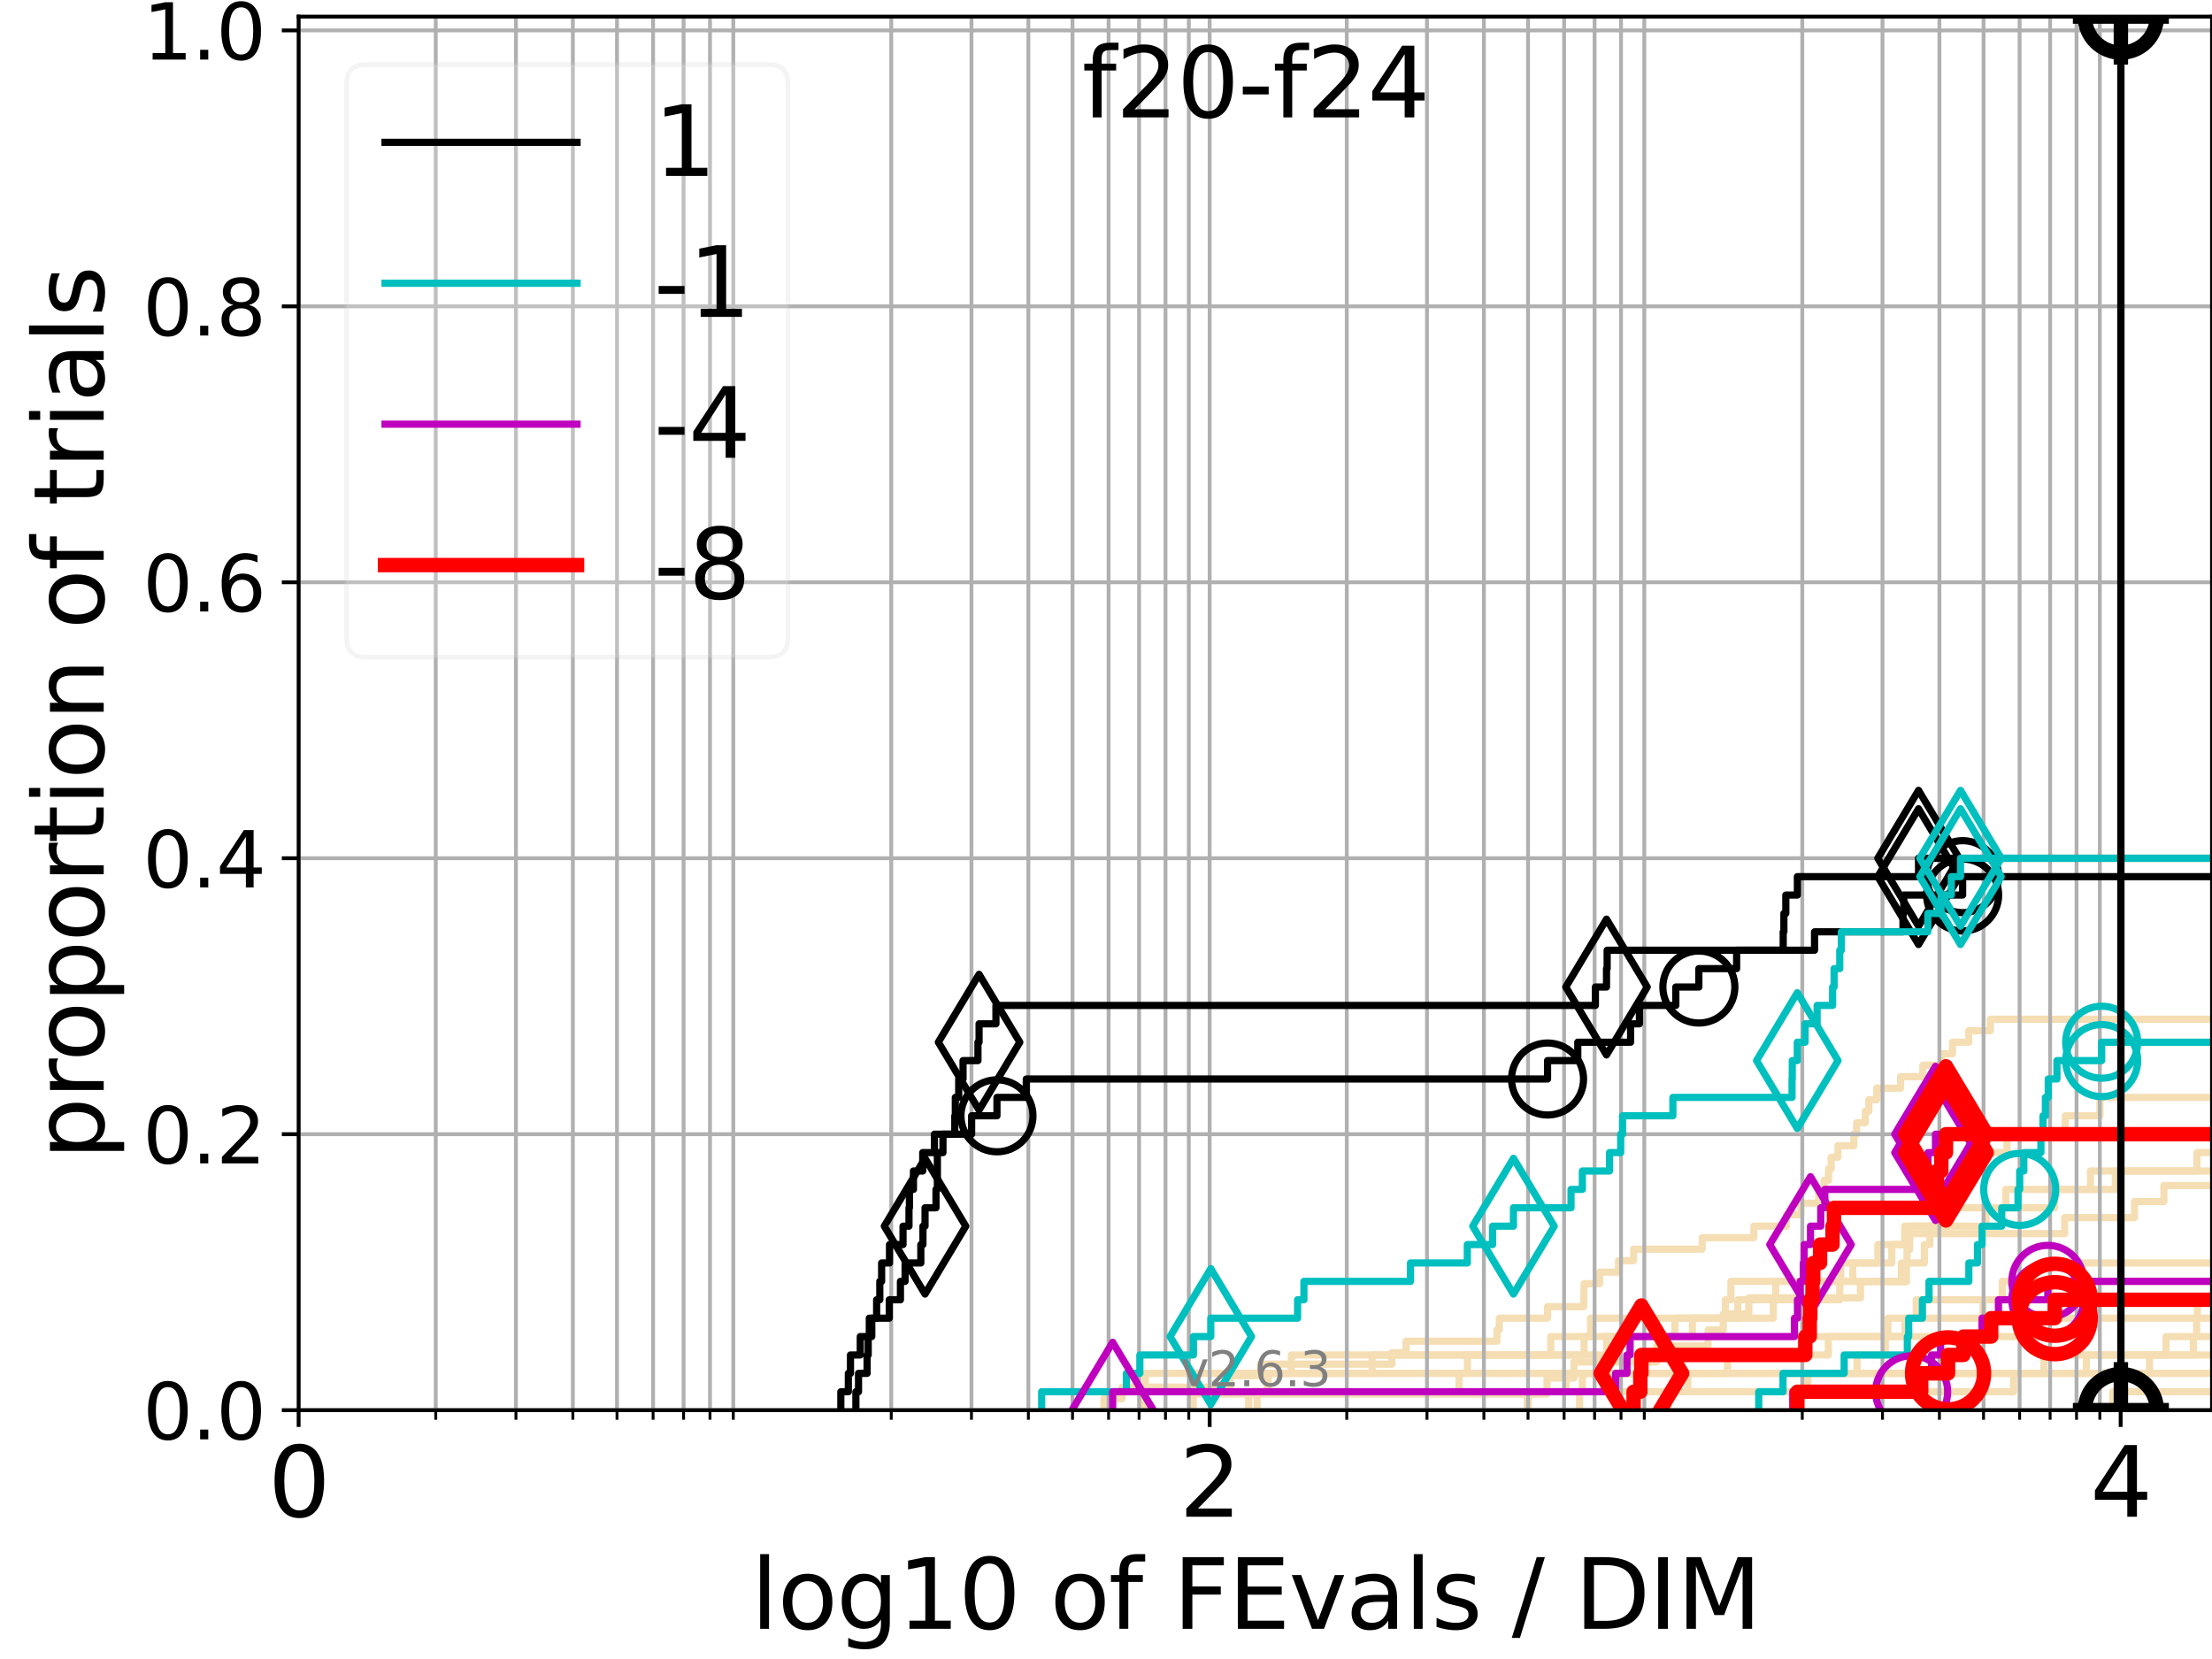 <?xml version="1.0" encoding="utf-8" standalone="no"?>
<!DOCTYPE svg PUBLIC "-//W3C//DTD SVG 1.1//EN"
  "http://www.w3.org/Graphics/SVG/1.1/DTD/svg11.dtd">
<svg xmlns:xlink="http://www.w3.org/1999/xlink" width="460.8pt" height="345.6pt" viewBox="0 0 460.8 345.6" xmlns="http://www.w3.org/2000/svg" version="1.1">
 <defs>
  <style type="text/css">*{stroke-linejoin: round; stroke-linecap: butt}</style>
 </defs>
 <g id="figure_1">
  <g id="patch_1">
   <path d="M 0 345.6 
L 460.8 345.6 
L 460.8 0 
L 0 0 
z
" style="fill: #ffffff"/>
  </g>
  <g id="axes_1">
   <g id="patch_2">
    <path d="M 62.208 293.76 
L 460.8 293.76 
L 460.8 3.456 
L 62.208 3.456 
z
" style="fill: #ffffff"/>
   </g>
   <g id="line2d_1"/>
   <g id="line2d_2">
    <path d="M 237.877 293.76 
L 237.877 289.928 
L 238.582 289.928 
L 238.582 286.095 
L 285.834 286.095 
L 285.834 282.263 
L 323.05 282.263 
L 323.05 278.43 
L 352.558 278.43 
L 352.558 274.598 
L 359.436 274.598 
L 359.436 270.766 
L 360.582 270.766 
L 360.582 266.933 
L 385.969 266.933 
L 385.969 263.101 
L 391.209 263.101 
L 391.209 259.268 
L 396.783 259.268 
L 396.783 255.436 
L 404.336 255.436 
L 404.336 251.604 
L 404.657 251.604 
L 404.657 247.771 
L 408.017 247.771 
L 408.017 243.939 
L 412.039 243.939 
L 412.039 240.106 
L 418.098 240.106 
L 418.098 236.274 
L 430.241 236.274 
L 430.241 232.442 
L 437.466 232.442 
L 437.466 228.609 
L 437.466 228.609 
L 437.466 228.609 
L 460.8 228.609 
" clip-path="url(#p635a352b30)" style="fill: none; stroke: #f5deb3; stroke-width: 1.5; stroke-linecap: square"/>
   </g>
   <g id="line2d_3"/>
   <g id="line2d_4"/>
   <g id="line2d_5">
    <path d="M 340.553 293.76 
L 340.553 289.928 
L 376.591 289.928 
L 376.591 286.095 
L 386.853 286.095 
L 386.853 282.263 
L 392.74 282.263 
L 392.74 278.43 
L 424.793 278.43 
L 424.793 274.598 
L 461.8 274.598 
" clip-path="url(#p635a352b30)" style="fill: none; stroke: #f5deb3; stroke-width: 1.5; stroke-linecap: square"/>
   </g>
   <g id="line2d_6">
    <path d="M 248.566 293.76 
L 248.566 290.418 
L 322.266 290.418 
L 322.266 287.076 
L 327.863 287.076 
L 327.863 283.733 
L 345.133 283.733 
L 345.133 280.391 
L 355.826 280.391 
L 355.826 277.049 
L 358.982 277.049 
L 358.982 273.707 
L 364.31 273.707 
L 364.31 270.365 
L 387.568 270.365 
L 387.568 267.022 
L 397.129 267.022 
L 397.129 263.68 
L 397.271 263.68 
L 397.271 260.338 
L 397.807 260.338 
L 397.807 256.996 
L 430.108 256.996 
L 430.108 253.654 
L 444.663 253.654 
L 444.663 250.311 
L 450.781 250.311 
L 450.781 246.969 
L 461.8 246.969 
" clip-path="url(#p635a352b30)" style="fill: none; stroke: #f5deb3; stroke-width: 1.5; stroke-linecap: square"/>
   </g>
   <g id="line2d_7">
    <path d="M 318.167 293.76 
L 318.167 289.928 
L 419.453 289.928 
L 419.453 286.095 
L 419.453 286.095 
L 419.453 286.095 
L 460.8 286.095 
" clip-path="url(#p635a352b30)" style="fill: none; stroke: #f5deb3; stroke-width: 1.5; stroke-linecap: square"/>
   </g>
   <g id="line2d_8"/>
   <g id="line2d_9">
    <path d="M 238.467 293.76 
L 238.467 289.928 
L 303.932 289.928 
L 303.932 286.095 
L 305.68 286.095 
L 305.68 282.263 
L 334.689 282.263 
L 334.689 278.43 
L 348.934 278.43 
L 348.934 274.598 
L 362.018 274.598 
L 362.018 270.766 
L 383.255 270.766 
L 383.255 266.933 
L 396.087 266.933 
L 396.087 263.101 
L 400.881 263.101 
L 400.881 259.268 
L 402.035 259.268 
L 402.035 255.436 
L 413.696 255.436 
L 413.696 251.604 
L 417.825 251.604 
L 417.825 247.771 
L 435.483 247.771 
L 435.483 243.939 
L 435.483 243.939 
L 435.483 243.939 
L 460.8 243.939 
" clip-path="url(#p635a352b30)" style="fill: none; stroke: #f5deb3; stroke-width: 1.5; stroke-linecap: square"/>
   </g>
   <g id="line2d_10"/>
   <g id="line2d_11">
    <path d="M 347.538 293.76 
L 347.538 289.928 
L 351.601 289.928 
L 351.601 286.095 
L 434.62 286.095 
L 434.62 282.263 
L 456.909 282.263 
L 456.909 278.43 
L 461.8 278.43 
" clip-path="url(#p635a352b30)" style="fill: none; stroke: #f5deb3; stroke-width: 1.5; stroke-linecap: square"/>
   </g>
   <g id="line2d_12"/>
   <g id="line2d_13">
    <path d="M 229.966 293.76 
L 229.966 291.365 
L 233.76 291.365 
L 233.76 288.97 
L 256.217 288.97 
L 256.217 286.574 
L 262.597 286.574 
L 262.597 284.179 
L 289.949 284.179 
L 289.949 281.784 
L 292.916 281.784 
L 292.916 279.389 
L 311.833 279.389 
L 311.833 276.993 
L 312.329 276.993 
L 312.329 274.598 
L 322.38 274.598 
L 322.38 272.203 
L 329.927 272.203 
L 329.927 269.808 
L 329.977 269.808 
L 329.977 267.412 
L 333.251 267.412 
L 333.251 265.017 
L 337.172 265.017 
L 337.172 262.622 
L 340.331 262.622 
L 340.331 260.227 
L 354.602 260.227 
L 354.602 257.831 
L 365.363 257.831 
L 365.363 255.436 
L 372.138 255.436 
L 372.138 253.041 
L 375.15 253.041 
L 375.15 250.646 
L 378.882 250.646 
L 378.882 248.25 
L 380.001 248.25 
L 380.001 245.855 
L 380.929 245.855 
L 380.929 243.46 
L 381.472 243.46 
L 381.472 241.065 
L 382.875 241.065 
L 382.875 238.669 
L 386.193 238.669 
L 386.193 236.274 
L 386.771 236.274 
L 386.771 233.879 
L 388.587 233.879 
L 388.587 231.484 
L 389.323 231.484 
L 389.323 229.088 
L 390.964 229.088 
L 390.964 226.693 
L 395.932 226.693 
L 395.932 224.298 
L 400.559 224.298 
L 400.559 221.903 
L 404.658 221.903 
L 404.658 219.507 
L 406.739 219.507 
L 406.739 217.112 
L 410.126 217.112 
L 410.126 214.717 
L 414.612 214.717 
L 414.612 212.322 
L 414.612 212.322 
L 414.612 212.322 
L 460.8 212.322 
" clip-path="url(#p635a352b30)" style="fill: none; stroke: #f5deb3; stroke-width: 1.5; stroke-linecap: square"/>
   </g>
   <g id="line2d_14">
    <path d="M 440.122 293.76 
L 440.122 289.928 
L 446.808 289.928 
L 446.808 286.095 
L 447.788 286.095 
L 447.788 282.263 
L 451.228 282.263 
L 451.228 278.43 
L 457.598 278.43 
L 457.598 274.598 
L 457.751 274.598 
L 457.751 270.766 
L 461.154 270.766 
L 461.154 266.933 
L 461.8 266.933 
" clip-path="url(#p635a352b30)" style="fill: none; stroke: #f5deb3; stroke-width: 1.5; stroke-linecap: square"/>
   </g>
   <g id="line2d_15"/>
   <g id="line2d_16">
    <path d="M 260.11 293.76 
L 260.11 289.928 
L 264.014 289.928 
L 264.014 286.095 
L 340.926 286.095 
L 340.926 282.263 
L 380.86 282.263 
L 380.86 278.43 
L 393.291 278.43 
L 393.291 274.598 
L 399.2 274.598 
L 399.2 270.766 
L 417.098 270.766 
L 417.098 266.933 
L 433.862 266.933 
L 433.862 263.101 
L 433.862 263.101 
L 433.862 263.101 
L 460.8 263.101 
" clip-path="url(#p635a352b30)" style="fill: none; stroke: #f5deb3; stroke-width: 1.5; stroke-linecap: square"/>
   </g>
   <g id="line2d_17">
    <path d="M 442.36 293.76 
L 442.36 289.928 
L 461.8 289.928 
" clip-path="url(#p635a352b30)" style="fill: none; stroke: #f5deb3; stroke-width: 1.5; stroke-linecap: square"/>
   </g>
   <g id="line2d_18">
    <path d="M 261.865 293.76 
L 261.865 289.928 
L 264.19 289.928 
L 264.19 286.095 
L 269.029 286.095 
L 269.029 282.263 
L 329.992 282.263 
L 329.992 278.43 
L 331.335 278.43 
L 331.335 274.598 
L 369.409 274.598 
L 369.409 270.766 
L 369.904 270.766 
L 369.904 266.933 
L 383.474 266.933 
L 383.474 263.101 
L 394.092 263.101 
L 394.092 259.268 
L 397.796 259.268 
L 397.796 255.436 
L 406.304 255.436 
L 406.304 251.604 
L 427.998 251.604 
L 427.998 247.771 
L 440.666 247.771 
L 440.666 243.939 
L 457.653 243.939 
L 457.653 240.106 
L 457.653 240.106 
L 457.653 240.106 
L 460.8 240.106 
" clip-path="url(#p635a352b30)" style="fill: none; stroke: #f5deb3; stroke-width: 1.5; stroke-linecap: square"/>
   </g>
   <g id="line2d_19">
    <path d="M 329.047 293.76 
L 329.047 289.928 
L 329.627 289.928 
L 329.627 286.095 
L 425.798 286.095 
L 425.798 282.263 
L 461.8 282.263 
" clip-path="url(#p635a352b30)" style="fill: none; stroke: #f5deb3; stroke-width: 1.5; stroke-linecap: square"/>
   </g>
   <g id="line2d_20">
    <path d="M 318.363 293.76 
L 318.363 289.928 
L 326.229 289.928 
L 326.229 286.095 
L 359.858 286.095 
L 359.858 282.263 
L 375.257 282.263 
L 375.257 278.43 
L 396.855 278.43 
L 396.855 274.598 
L 413.111 274.598 
L 413.111 270.766 
L 427.084 270.766 
L 427.084 266.933 
L 427.084 266.933 
L 427.084 266.933 
L 460.8 266.933 
" clip-path="url(#p635a352b30)" style="fill: none; stroke: #f5deb3; stroke-width: 1.5; stroke-linecap: square"/>
   </g>
   <g id="matplotlib.axis_1">
    <g id="xtick_1">
     <g id="line2d_21">
      <path d="M 62.208 293.76 
L 62.208 3.456 
" clip-path="url(#p635a352b30)" style="fill: none; stroke: #b0b0b0; stroke-width: 0.8; stroke-linecap: square"/>
     </g>
     <g id="line2d_22">
      <defs>
       <path id="m508b43181a" d="M 0 0 
L 0 3.5 
" style="stroke: #000000; stroke-width: 0.8"/>
      </defs>
      <g>
       <use xlink:href="#m508b43181a" x="62.208" y="293.76" style="stroke: #000000; stroke-width: 0.8"/>
      </g>
     </g>
     <g id="text_1">
      <!-- 0 -->
      <g transform="translate(55.846 315.957) scale(0.2 -0.2)">
       <defs>
        <path id="DejaVuSans-30" d="M 2034 4250 
Q 1547 4250 1301 3770 
Q 1056 3291 1056 2328 
Q 1056 1369 1301 889 
Q 1547 409 2034 409 
Q 2525 409 2770 889 
Q 3016 1369 3016 2328 
Q 3016 3291 2770 3770 
Q 2525 4250 2034 4250 
z
M 2034 4750 
Q 2819 4750 3233 4129 
Q 3647 3509 3647 2328 
Q 3647 1150 3233 529 
Q 2819 -91 2034 -91 
Q 1250 -91 836 529 
Q 422 1150 422 2328 
Q 422 3509 836 4129 
Q 1250 4750 2034 4750 
z
" transform="scale(0.016)"/>
       </defs>
       <use xlink:href="#DejaVuSans-30"/>
      </g>
     </g>
    </g>
    <g id="xtick_2">
     <g id="line2d_23">
      <path d="M 251.991 293.76 
L 251.991 3.456 
" clip-path="url(#p635a352b30)" style="fill: none; stroke: #b0b0b0; stroke-width: 0.8; stroke-linecap: square"/>
     </g>
     <g id="line2d_24">
      <g>
       <use xlink:href="#m508b43181a" x="251.991" y="293.76" style="stroke: #000000; stroke-width: 0.8"/>
      </g>
     </g>
     <g id="text_2">
      <!-- 2 -->
      <g transform="translate(245.629 315.957) scale(0.2 -0.2)">
       <defs>
        <path id="DejaVuSans-32" d="M 1228 531 
L 3431 531 
L 3431 0 
L 469 0 
L 469 531 
Q 828 903 1448 1529 
Q 2069 2156 2228 2338 
Q 2531 2678 2651 2914 
Q 2772 3150 2772 3378 
Q 2772 3750 2511 3984 
Q 2250 4219 1831 4219 
Q 1534 4219 1204 4116 
Q 875 4013 500 3803 
L 500 4441 
Q 881 4594 1212 4672 
Q 1544 4750 1819 4750 
Q 2544 4750 2975 4387 
Q 3406 4025 3406 3419 
Q 3406 3131 3298 2873 
Q 3191 2616 2906 2266 
Q 2828 2175 2409 1742 
Q 1991 1309 1228 531 
z
" transform="scale(0.016)"/>
       </defs>
       <use xlink:href="#DejaVuSans-32"/>
      </g>
     </g>
    </g>
    <g id="xtick_3">
     <g id="line2d_25">
      <path d="M 441.774 293.76 
L 441.774 3.456 
" clip-path="url(#p635a352b30)" style="fill: none; stroke: #b0b0b0; stroke-width: 0.8; stroke-linecap: square"/>
     </g>
     <g id="line2d_26">
      <g>
       <use xlink:href="#m508b43181a" x="441.774" y="293.76" style="stroke: #000000; stroke-width: 0.8"/>
      </g>
     </g>
     <g id="text_3">
      <!-- 4 -->
      <g transform="translate(435.412 315.957) scale(0.2 -0.2)">
       <defs>
        <path id="DejaVuSans-34" d="M 2419 4116 
L 825 1625 
L 2419 1625 
L 2419 4116 
z
M 2253 4666 
L 3047 4666 
L 3047 1625 
L 3713 1625 
L 3713 1100 
L 3047 1100 
L 3047 0 
L 2419 0 
L 2419 1100 
L 313 1100 
L 313 1709 
L 2253 4666 
z
" transform="scale(0.016)"/>
       </defs>
       <use xlink:href="#DejaVuSans-34"/>
      </g>
     </g>
    </g>
    <g id="xtick_4">
     <g id="line2d_27">
      <path d="M 90.773 293.76 
L 90.773 3.456 
" clip-path="url(#p635a352b30)" style="fill: none; stroke: #b0b0b0; stroke-width: 0.8; stroke-linecap: square"/>
     </g>
     <g id="line2d_28">
      <defs>
       <path id="m3b7d806a84" d="M 0 0 
L 0 2 
" style="stroke: #000000; stroke-width: 0.6"/>
      </defs>
      <g>
       <use xlink:href="#m3b7d806a84" x="90.773" y="293.76" style="stroke: #000000; stroke-width: 0.6"/>
      </g>
     </g>
    </g>
    <g id="xtick_5">
     <g id="line2d_29">
      <path d="M 107.483 293.76 
L 107.483 3.456 
" clip-path="url(#p635a352b30)" style="fill: none; stroke: #b0b0b0; stroke-width: 0.8; stroke-linecap: square"/>
     </g>
     <g id="line2d_30">
      <g>
       <use xlink:href="#m3b7d806a84" x="107.483" y="293.76" style="stroke: #000000; stroke-width: 0.6"/>
      </g>
     </g>
    </g>
    <g id="xtick_6">
     <g id="line2d_31">
      <path d="M 119.338 293.76 
L 119.338 3.456 
" clip-path="url(#p635a352b30)" style="fill: none; stroke: #b0b0b0; stroke-width: 0.8; stroke-linecap: square"/>
     </g>
     <g id="line2d_32">
      <g>
       <use xlink:href="#m3b7d806a84" x="119.338" y="293.76" style="stroke: #000000; stroke-width: 0.6"/>
      </g>
     </g>
    </g>
    <g id="xtick_7">
     <g id="line2d_33">
      <path d="M 128.534 293.76 
L 128.534 3.456 
" clip-path="url(#p635a352b30)" style="fill: none; stroke: #b0b0b0; stroke-width: 0.8; stroke-linecap: square"/>
     </g>
     <g id="line2d_34">
      <g>
       <use xlink:href="#m3b7d806a84" x="128.534" y="293.76" style="stroke: #000000; stroke-width: 0.6"/>
      </g>
     </g>
    </g>
    <g id="xtick_8">
     <g id="line2d_35">
      <path d="M 136.048 293.76 
L 136.048 3.456 
" clip-path="url(#p635a352b30)" style="fill: none; stroke: #b0b0b0; stroke-width: 0.8; stroke-linecap: square"/>
     </g>
     <g id="line2d_36">
      <g>
       <use xlink:href="#m3b7d806a84" x="136.048" y="293.76" style="stroke: #000000; stroke-width: 0.6"/>
      </g>
     </g>
    </g>
    <g id="xtick_9">
     <g id="line2d_37">
      <path d="M 142.401 293.76 
L 142.401 3.456 
" clip-path="url(#p635a352b30)" style="fill: none; stroke: #b0b0b0; stroke-width: 0.8; stroke-linecap: square"/>
     </g>
     <g id="line2d_38">
      <g>
       <use xlink:href="#m3b7d806a84" x="142.401" y="293.76" style="stroke: #000000; stroke-width: 0.6"/>
      </g>
     </g>
    </g>
    <g id="xtick_10">
     <g id="line2d_39">
      <path d="M 147.904 293.76 
L 147.904 3.456 
" clip-path="url(#p635a352b30)" style="fill: none; stroke: #b0b0b0; stroke-width: 0.8; stroke-linecap: square"/>
     </g>
     <g id="line2d_40">
      <g>
       <use xlink:href="#m3b7d806a84" x="147.904" y="293.76" style="stroke: #000000; stroke-width: 0.6"/>
      </g>
     </g>
    </g>
    <g id="xtick_11">
     <g id="line2d_41">
      <path d="M 152.758 293.76 
L 152.758 3.456 
" clip-path="url(#p635a352b30)" style="fill: none; stroke: #b0b0b0; stroke-width: 0.8; stroke-linecap: square"/>
     </g>
     <g id="line2d_42">
      <g>
       <use xlink:href="#m3b7d806a84" x="152.758" y="293.76" style="stroke: #000000; stroke-width: 0.6"/>
      </g>
     </g>
    </g>
    <g id="xtick_12">
     <g id="line2d_43">
      <path d="M 185.665 293.76 
L 185.665 3.456 
" clip-path="url(#p635a352b30)" style="fill: none; stroke: #b0b0b0; stroke-width: 0.8; stroke-linecap: square"/>
     </g>
     <g id="line2d_44">
      <g>
       <use xlink:href="#m3b7d806a84" x="185.665" y="293.76" style="stroke: #000000; stroke-width: 0.6"/>
      </g>
     </g>
    </g>
    <g id="xtick_13">
     <g id="line2d_45">
      <path d="M 202.374 293.76 
L 202.374 3.456 
" clip-path="url(#p635a352b30)" style="fill: none; stroke: #b0b0b0; stroke-width: 0.8; stroke-linecap: square"/>
     </g>
     <g id="line2d_46">
      <g>
       <use xlink:href="#m3b7d806a84" x="202.374" y="293.76" style="stroke: #000000; stroke-width: 0.6"/>
      </g>
     </g>
    </g>
    <g id="xtick_14">
     <g id="line2d_47">
      <path d="M 214.23 293.76 
L 214.23 3.456 
" clip-path="url(#p635a352b30)" style="fill: none; stroke: #b0b0b0; stroke-width: 0.8; stroke-linecap: square"/>
     </g>
     <g id="line2d_48">
      <g>
       <use xlink:href="#m3b7d806a84" x="214.23" y="293.76" style="stroke: #000000; stroke-width: 0.6"/>
      </g>
     </g>
    </g>
    <g id="xtick_15">
     <g id="line2d_49">
      <path d="M 223.426 293.76 
L 223.426 3.456 
" clip-path="url(#p635a352b30)" style="fill: none; stroke: #b0b0b0; stroke-width: 0.8; stroke-linecap: square"/>
     </g>
     <g id="line2d_50">
      <g>
       <use xlink:href="#m3b7d806a84" x="223.426" y="293.76" style="stroke: #000000; stroke-width: 0.6"/>
      </g>
     </g>
    </g>
    <g id="xtick_16">
     <g id="line2d_51">
      <path d="M 230.939 293.76 
L 230.939 3.456 
" clip-path="url(#p635a352b30)" style="fill: none; stroke: #b0b0b0; stroke-width: 0.8; stroke-linecap: square"/>
     </g>
     <g id="line2d_52">
      <g>
       <use xlink:href="#m3b7d806a84" x="230.939" y="293.76" style="stroke: #000000; stroke-width: 0.6"/>
      </g>
     </g>
    </g>
    <g id="xtick_17">
     <g id="line2d_53">
      <path d="M 237.292 293.76 
L 237.292 3.456 
" clip-path="url(#p635a352b30)" style="fill: none; stroke: #b0b0b0; stroke-width: 0.8; stroke-linecap: square"/>
     </g>
     <g id="line2d_54">
      <g>
       <use xlink:href="#m3b7d806a84" x="237.292" y="293.76" style="stroke: #000000; stroke-width: 0.6"/>
      </g>
     </g>
    </g>
    <g id="xtick_18">
     <g id="line2d_55">
      <path d="M 242.795 293.76 
L 242.795 3.456 
" clip-path="url(#p635a352b30)" style="fill: none; stroke: #b0b0b0; stroke-width: 0.8; stroke-linecap: square"/>
     </g>
     <g id="line2d_56">
      <g>
       <use xlink:href="#m3b7d806a84" x="242.795" y="293.76" style="stroke: #000000; stroke-width: 0.6"/>
      </g>
     </g>
    </g>
    <g id="xtick_19">
     <g id="line2d_57">
      <path d="M 247.649 293.76 
L 247.649 3.456 
" clip-path="url(#p635a352b30)" style="fill: none; stroke: #b0b0b0; stroke-width: 0.8; stroke-linecap: square"/>
     </g>
     <g id="line2d_58">
      <g>
       <use xlink:href="#m3b7d806a84" x="247.649" y="293.76" style="stroke: #000000; stroke-width: 0.6"/>
      </g>
     </g>
    </g>
    <g id="xtick_20">
     <g id="line2d_59">
      <path d="M 280.556 293.76 
L 280.556 3.456 
" clip-path="url(#p635a352b30)" style="fill: none; stroke: #b0b0b0; stroke-width: 0.8; stroke-linecap: square"/>
     </g>
     <g id="line2d_60">
      <g>
       <use xlink:href="#m3b7d806a84" x="280.556" y="293.76" style="stroke: #000000; stroke-width: 0.6"/>
      </g>
     </g>
    </g>
    <g id="xtick_21">
     <g id="line2d_61">
      <path d="M 297.266 293.76 
L 297.266 3.456 
" clip-path="url(#p635a352b30)" style="fill: none; stroke: #b0b0b0; stroke-width: 0.8; stroke-linecap: square"/>
     </g>
     <g id="line2d_62">
      <g>
       <use xlink:href="#m3b7d806a84" x="297.266" y="293.76" style="stroke: #000000; stroke-width: 0.6"/>
      </g>
     </g>
    </g>
    <g id="xtick_22">
     <g id="line2d_63">
      <path d="M 309.121 293.76 
L 309.121 3.456 
" clip-path="url(#p635a352b30)" style="fill: none; stroke: #b0b0b0; stroke-width: 0.8; stroke-linecap: square"/>
     </g>
     <g id="line2d_64">
      <g>
       <use xlink:href="#m3b7d806a84" x="309.121" y="293.76" style="stroke: #000000; stroke-width: 0.6"/>
      </g>
     </g>
    </g>
    <g id="xtick_23">
     <g id="line2d_65">
      <path d="M 318.317 293.76 
L 318.317 3.456 
" clip-path="url(#p635a352b30)" style="fill: none; stroke: #b0b0b0; stroke-width: 0.8; stroke-linecap: square"/>
     </g>
     <g id="line2d_66">
      <g>
       <use xlink:href="#m3b7d806a84" x="318.317" y="293.76" style="stroke: #000000; stroke-width: 0.6"/>
      </g>
     </g>
    </g>
    <g id="xtick_24">
     <g id="line2d_67">
      <path d="M 325.831 293.76 
L 325.831 3.456 
" clip-path="url(#p635a352b30)" style="fill: none; stroke: #b0b0b0; stroke-width: 0.8; stroke-linecap: square"/>
     </g>
     <g id="line2d_68">
      <g>
       <use xlink:href="#m3b7d806a84" x="325.831" y="293.76" style="stroke: #000000; stroke-width: 0.6"/>
      </g>
     </g>
    </g>
    <g id="xtick_25">
     <g id="line2d_69">
      <path d="M 332.184 293.76 
L 332.184 3.456 
" clip-path="url(#p635a352b30)" style="fill: none; stroke: #b0b0b0; stroke-width: 0.8; stroke-linecap: square"/>
     </g>
     <g id="line2d_70">
      <g>
       <use xlink:href="#m3b7d806a84" x="332.184" y="293.76" style="stroke: #000000; stroke-width: 0.6"/>
      </g>
     </g>
    </g>
    <g id="xtick_26">
     <g id="line2d_71">
      <path d="M 337.687 293.76 
L 337.687 3.456 
" clip-path="url(#p635a352b30)" style="fill: none; stroke: #b0b0b0; stroke-width: 0.8; stroke-linecap: square"/>
     </g>
     <g id="line2d_72">
      <g>
       <use xlink:href="#m3b7d806a84" x="337.687" y="293.76" style="stroke: #000000; stroke-width: 0.6"/>
      </g>
     </g>
    </g>
    <g id="xtick_27">
     <g id="line2d_73">
      <path d="M 342.541 293.76 
L 342.541 3.456 
" clip-path="url(#p635a352b30)" style="fill: none; stroke: #b0b0b0; stroke-width: 0.8; stroke-linecap: square"/>
     </g>
     <g id="line2d_74">
      <g>
       <use xlink:href="#m3b7d806a84" x="342.541" y="293.76" style="stroke: #000000; stroke-width: 0.6"/>
      </g>
     </g>
    </g>
    <g id="xtick_28">
     <g id="line2d_75">
      <path d="M 375.448 293.76 
L 375.448 3.456 
" clip-path="url(#p635a352b30)" style="fill: none; stroke: #b0b0b0; stroke-width: 0.8; stroke-linecap: square"/>
     </g>
     <g id="line2d_76">
      <g>
       <use xlink:href="#m3b7d806a84" x="375.448" y="293.76" style="stroke: #000000; stroke-width: 0.6"/>
      </g>
     </g>
    </g>
    <g id="xtick_29">
     <g id="line2d_77">
      <path d="M 392.157 293.76 
L 392.157 3.456 
" clip-path="url(#p635a352b30)" style="fill: none; stroke: #b0b0b0; stroke-width: 0.8; stroke-linecap: square"/>
     </g>
     <g id="line2d_78">
      <g>
       <use xlink:href="#m3b7d806a84" x="392.157" y="293.76" style="stroke: #000000; stroke-width: 0.6"/>
      </g>
     </g>
    </g>
    <g id="xtick_30">
     <g id="line2d_79">
      <path d="M 404.013 293.76 
L 404.013 3.456 
" clip-path="url(#p635a352b30)" style="fill: none; stroke: #b0b0b0; stroke-width: 0.8; stroke-linecap: square"/>
     </g>
     <g id="line2d_80">
      <g>
       <use xlink:href="#m3b7d806a84" x="404.013" y="293.76" style="stroke: #000000; stroke-width: 0.6"/>
      </g>
     </g>
    </g>
    <g id="xtick_31">
     <g id="line2d_81">
      <path d="M 413.209 293.76 
L 413.209 3.456 
" clip-path="url(#p635a352b30)" style="fill: none; stroke: #b0b0b0; stroke-width: 0.8; stroke-linecap: square"/>
     </g>
     <g id="line2d_82">
      <g>
       <use xlink:href="#m3b7d806a84" x="413.209" y="293.76" style="stroke: #000000; stroke-width: 0.6"/>
      </g>
     </g>
    </g>
    <g id="xtick_32">
     <g id="line2d_83">
      <path d="M 420.722 293.76 
L 420.722 3.456 
" clip-path="url(#p635a352b30)" style="fill: none; stroke: #b0b0b0; stroke-width: 0.8; stroke-linecap: square"/>
     </g>
     <g id="line2d_84">
      <g>
       <use xlink:href="#m3b7d806a84" x="420.722" y="293.76" style="stroke: #000000; stroke-width: 0.6"/>
      </g>
     </g>
    </g>
    <g id="xtick_33">
     <g id="line2d_85">
      <path d="M 427.075 293.76 
L 427.075 3.456 
" clip-path="url(#p635a352b30)" style="fill: none; stroke: #b0b0b0; stroke-width: 0.8; stroke-linecap: square"/>
     </g>
     <g id="line2d_86">
      <g>
       <use xlink:href="#m3b7d806a84" x="427.075" y="293.76" style="stroke: #000000; stroke-width: 0.6"/>
      </g>
     </g>
    </g>
    <g id="xtick_34">
     <g id="line2d_87">
      <path d="M 432.578 293.76 
L 432.578 3.456 
" clip-path="url(#p635a352b30)" style="fill: none; stroke: #b0b0b0; stroke-width: 0.8; stroke-linecap: square"/>
     </g>
     <g id="line2d_88">
      <g>
       <use xlink:href="#m3b7d806a84" x="432.578" y="293.76" style="stroke: #000000; stroke-width: 0.6"/>
      </g>
     </g>
    </g>
    <g id="xtick_35">
     <g id="line2d_89">
      <path d="M 437.432 293.76 
L 437.432 3.456 
" clip-path="url(#p635a352b30)" style="fill: none; stroke: #b0b0b0; stroke-width: 0.8; stroke-linecap: square"/>
     </g>
     <g id="line2d_90">
      <g>
       <use xlink:href="#m3b7d806a84" x="437.432" y="293.76" style="stroke: #000000; stroke-width: 0.6"/>
      </g>
     </g>
    </g>
    <g id="text_4">
     <!-- log10 of FEvals / DIM -->
     <g transform="translate(156.431 339.313) scale(0.2 -0.2)">
      <defs>
       <path id="DejaVuSans-6c" d="M 603 4863 
L 1178 4863 
L 1178 0 
L 603 0 
L 603 4863 
z
" transform="scale(0.016)"/>
       <path id="DejaVuSans-6f" d="M 1959 3097 
Q 1497 3097 1228 2736 
Q 959 2375 959 1747 
Q 959 1119 1226 758 
Q 1494 397 1959 397 
Q 2419 397 2687 759 
Q 2956 1122 2956 1747 
Q 2956 2369 2687 2733 
Q 2419 3097 1959 3097 
z
M 1959 3584 
Q 2709 3584 3137 3096 
Q 3566 2609 3566 1747 
Q 3566 888 3137 398 
Q 2709 -91 1959 -91 
Q 1206 -91 779 398 
Q 353 888 353 1747 
Q 353 2609 779 3096 
Q 1206 3584 1959 3584 
z
" transform="scale(0.016)"/>
       <path id="DejaVuSans-67" d="M 2906 1791 
Q 2906 2416 2648 2759 
Q 2391 3103 1925 3103 
Q 1463 3103 1205 2759 
Q 947 2416 947 1791 
Q 947 1169 1205 825 
Q 1463 481 1925 481 
Q 2391 481 2648 825 
Q 2906 1169 2906 1791 
z
M 3481 434 
Q 3481 -459 3084 -895 
Q 2688 -1331 1869 -1331 
Q 1566 -1331 1297 -1286 
Q 1028 -1241 775 -1147 
L 775 -588 
Q 1028 -725 1275 -790 
Q 1522 -856 1778 -856 
Q 2344 -856 2625 -561 
Q 2906 -266 2906 331 
L 2906 616 
Q 2728 306 2450 153 
Q 2172 0 1784 0 
Q 1141 0 747 490 
Q 353 981 353 1791 
Q 353 2603 747 3093 
Q 1141 3584 1784 3584 
Q 2172 3584 2450 3431 
Q 2728 3278 2906 2969 
L 2906 3500 
L 3481 3500 
L 3481 434 
z
" transform="scale(0.016)"/>
       <path id="DejaVuSans-31" d="M 794 531 
L 1825 531 
L 1825 4091 
L 703 3866 
L 703 4441 
L 1819 4666 
L 2450 4666 
L 2450 531 
L 3481 531 
L 3481 0 
L 794 0 
L 794 531 
z
" transform="scale(0.016)"/>
       <path id="DejaVuSans-20" transform="scale(0.016)"/>
       <path id="DejaVuSans-66" d="M 2375 4863 
L 2375 4384 
L 1825 4384 
Q 1516 4384 1395 4259 
Q 1275 4134 1275 3809 
L 1275 3500 
L 2222 3500 
L 2222 3053 
L 1275 3053 
L 1275 0 
L 697 0 
L 697 3053 
L 147 3053 
L 147 3500 
L 697 3500 
L 697 3744 
Q 697 4328 969 4595 
Q 1241 4863 1831 4863 
L 2375 4863 
z
" transform="scale(0.016)"/>
       <path id="DejaVuSans-46" d="M 628 4666 
L 3309 4666 
L 3309 4134 
L 1259 4134 
L 1259 2759 
L 3109 2759 
L 3109 2228 
L 1259 2228 
L 1259 0 
L 628 0 
L 628 4666 
z
" transform="scale(0.016)"/>
       <path id="DejaVuSans-45" d="M 628 4666 
L 3578 4666 
L 3578 4134 
L 1259 4134 
L 1259 2753 
L 3481 2753 
L 3481 2222 
L 1259 2222 
L 1259 531 
L 3634 531 
L 3634 0 
L 628 0 
L 628 4666 
z
" transform="scale(0.016)"/>
       <path id="DejaVuSans-76" d="M 191 3500 
L 800 3500 
L 1894 563 
L 2988 3500 
L 3597 3500 
L 2284 0 
L 1503 0 
L 191 3500 
z
" transform="scale(0.016)"/>
       <path id="DejaVuSans-61" d="M 2194 1759 
Q 1497 1759 1228 1600 
Q 959 1441 959 1056 
Q 959 750 1161 570 
Q 1363 391 1709 391 
Q 2188 391 2477 730 
Q 2766 1069 2766 1631 
L 2766 1759 
L 2194 1759 
z
M 3341 1997 
L 3341 0 
L 2766 0 
L 2766 531 
Q 2569 213 2275 61 
Q 1981 -91 1556 -91 
Q 1019 -91 701 211 
Q 384 513 384 1019 
Q 384 1609 779 1909 
Q 1175 2209 1959 2209 
L 2766 2209 
L 2766 2266 
Q 2766 2663 2505 2880 
Q 2244 3097 1772 3097 
Q 1472 3097 1187 3025 
Q 903 2953 641 2809 
L 641 3341 
Q 956 3463 1253 3523 
Q 1550 3584 1831 3584 
Q 2591 3584 2966 3190 
Q 3341 2797 3341 1997 
z
" transform="scale(0.016)"/>
       <path id="DejaVuSans-73" d="M 2834 3397 
L 2834 2853 
Q 2591 2978 2328 3040 
Q 2066 3103 1784 3103 
Q 1356 3103 1142 2972 
Q 928 2841 928 2578 
Q 928 2378 1081 2264 
Q 1234 2150 1697 2047 
L 1894 2003 
Q 2506 1872 2764 1633 
Q 3022 1394 3022 966 
Q 3022 478 2636 193 
Q 2250 -91 1575 -91 
Q 1294 -91 989 -36 
Q 684 19 347 128 
L 347 722 
Q 666 556 975 473 
Q 1284 391 1588 391 
Q 1994 391 2212 530 
Q 2431 669 2431 922 
Q 2431 1156 2273 1281 
Q 2116 1406 1581 1522 
L 1381 1569 
Q 847 1681 609 1914 
Q 372 2147 372 2553 
Q 372 3047 722 3315 
Q 1072 3584 1716 3584 
Q 2034 3584 2315 3537 
Q 2597 3491 2834 3397 
z
" transform="scale(0.016)"/>
       <path id="DejaVuSans-2f" d="M 1625 4666 
L 2156 4666 
L 531 -594 
L 0 -594 
L 1625 4666 
z
" transform="scale(0.016)"/>
       <path id="DejaVuSans-44" d="M 1259 4147 
L 1259 519 
L 2022 519 
Q 2988 519 3436 956 
Q 3884 1394 3884 2338 
Q 3884 3275 3436 3711 
Q 2988 4147 2022 4147 
L 1259 4147 
z
M 628 4666 
L 1925 4666 
Q 3281 4666 3915 4102 
Q 4550 3538 4550 2338 
Q 4550 1131 3912 565 
Q 3275 0 1925 0 
L 628 0 
L 628 4666 
z
" transform="scale(0.016)"/>
       <path id="DejaVuSans-49" d="M 628 4666 
L 1259 4666 
L 1259 0 
L 628 0 
L 628 4666 
z
" transform="scale(0.016)"/>
       <path id="DejaVuSans-4d" d="M 628 4666 
L 1569 4666 
L 2759 1491 
L 3956 4666 
L 4897 4666 
L 4897 0 
L 4281 0 
L 4281 4097 
L 3078 897 
L 2444 897 
L 1241 4097 
L 1241 0 
L 628 0 
L 628 4666 
z
" transform="scale(0.016)"/>
      </defs>
      <use xlink:href="#DejaVuSans-6c"/>
      <use xlink:href="#DejaVuSans-6f" x="27.783"/>
      <use xlink:href="#DejaVuSans-67" x="88.965"/>
      <use xlink:href="#DejaVuSans-31" x="152.441"/>
      <use xlink:href="#DejaVuSans-30" x="216.064"/>
      <use xlink:href="#DejaVuSans-20" x="279.688"/>
      <use xlink:href="#DejaVuSans-6f" x="311.475"/>
      <use xlink:href="#DejaVuSans-66" x="372.656"/>
      <use xlink:href="#DejaVuSans-20" x="407.861"/>
      <use xlink:href="#DejaVuSans-46" x="439.648"/>
      <use xlink:href="#DejaVuSans-45" x="497.168"/>
      <use xlink:href="#DejaVuSans-76" x="560.352"/>
      <use xlink:href="#DejaVuSans-61" x="619.531"/>
      <use xlink:href="#DejaVuSans-6c" x="680.811"/>
      <use xlink:href="#DejaVuSans-73" x="708.594"/>
      <use xlink:href="#DejaVuSans-20" x="760.693"/>
      <use xlink:href="#DejaVuSans-2f" x="792.48"/>
      <use xlink:href="#DejaVuSans-20" x="826.172"/>
      <use xlink:href="#DejaVuSans-44" x="857.959"/>
      <use xlink:href="#DejaVuSans-49" x="934.961"/>
      <use xlink:href="#DejaVuSans-4d" x="964.453"/>
     </g>
    </g>
   </g>
   <g id="matplotlib.axis_2">
    <g id="ytick_1">
     <g id="line2d_91">
      <path d="M 62.208 293.76 
L 460.8 293.76 
" clip-path="url(#p635a352b30)" style="fill: none; stroke: #b0b0b0; stroke-width: 0.8; stroke-linecap: square"/>
     </g>
     <g id="line2d_92">
      <defs>
       <path id="m0f20f8fff2" d="M 0 0 
L -3.5 0 
" style="stroke: #000000; stroke-width: 0.8"/>
      </defs>
      <g>
       <use xlink:href="#m0f20f8fff2" x="62.208" y="293.76" style="stroke: #000000; stroke-width: 0.8"/>
      </g>
     </g>
     <g id="text_5">
      <!-- 0.0 -->
      <g transform="translate(29.763 299.839) scale(0.16 -0.16)">
       <defs>
        <path id="DejaVuSans-2e" d="M 684 794 
L 1344 794 
L 1344 0 
L 684 0 
L 684 794 
z
" transform="scale(0.016)"/>
       </defs>
       <use xlink:href="#DejaVuSans-30"/>
       <use xlink:href="#DejaVuSans-2e" x="63.623"/>
       <use xlink:href="#DejaVuSans-30" x="95.41"/>
      </g>
     </g>
    </g>
    <g id="ytick_2">
     <g id="line2d_93">
      <path d="M 62.208 236.274 
L 460.8 236.274 
" clip-path="url(#p635a352b30)" style="fill: none; stroke: #b0b0b0; stroke-width: 0.8; stroke-linecap: square"/>
     </g>
     <g id="line2d_94">
      <g>
       <use xlink:href="#m0f20f8fff2" x="62.208" y="236.274" style="stroke: #000000; stroke-width: 0.8"/>
      </g>
     </g>
     <g id="text_6">
      <!-- 0.2 -->
      <g transform="translate(29.763 242.353) scale(0.16 -0.16)">
       <use xlink:href="#DejaVuSans-30"/>
       <use xlink:href="#DejaVuSans-2e" x="63.623"/>
       <use xlink:href="#DejaVuSans-32" x="95.41"/>
      </g>
     </g>
    </g>
    <g id="ytick_3">
     <g id="line2d_95">
      <path d="M 62.208 178.788 
L 460.8 178.788 
" clip-path="url(#p635a352b30)" style="fill: none; stroke: #b0b0b0; stroke-width: 0.8; stroke-linecap: square"/>
     </g>
     <g id="line2d_96">
      <g>
       <use xlink:href="#m0f20f8fff2" x="62.208" y="178.788" style="stroke: #000000; stroke-width: 0.8"/>
      </g>
     </g>
     <g id="text_7">
      <!-- 0.4 -->
      <g transform="translate(29.763 184.867) scale(0.16 -0.16)">
       <use xlink:href="#DejaVuSans-30"/>
       <use xlink:href="#DejaVuSans-2e" x="63.623"/>
       <use xlink:href="#DejaVuSans-34" x="95.41"/>
      </g>
     </g>
    </g>
    <g id="ytick_4">
     <g id="line2d_97">
      <path d="M 62.208 121.302 
L 460.8 121.302 
" clip-path="url(#p635a352b30)" style="fill: none; stroke: #b0b0b0; stroke-width: 0.8; stroke-linecap: square"/>
     </g>
     <g id="line2d_98">
      <g>
       <use xlink:href="#m0f20f8fff2" x="62.208" y="121.302" style="stroke: #000000; stroke-width: 0.8"/>
      </g>
     </g>
     <g id="text_8">
      <!-- 0.6 -->
      <g transform="translate(29.763 127.381) scale(0.16 -0.16)">
       <defs>
        <path id="DejaVuSans-36" d="M 2113 2584 
Q 1688 2584 1439 2293 
Q 1191 2003 1191 1497 
Q 1191 994 1439 701 
Q 1688 409 2113 409 
Q 2538 409 2786 701 
Q 3034 994 3034 1497 
Q 3034 2003 2786 2293 
Q 2538 2584 2113 2584 
z
M 3366 4563 
L 3366 3988 
Q 3128 4100 2886 4159 
Q 2644 4219 2406 4219 
Q 1781 4219 1451 3797 
Q 1122 3375 1075 2522 
Q 1259 2794 1537 2939 
Q 1816 3084 2150 3084 
Q 2853 3084 3261 2657 
Q 3669 2231 3669 1497 
Q 3669 778 3244 343 
Q 2819 -91 2113 -91 
Q 1303 -91 875 529 
Q 447 1150 447 2328 
Q 447 3434 972 4092 
Q 1497 4750 2381 4750 
Q 2619 4750 2861 4703 
Q 3103 4656 3366 4563 
z
" transform="scale(0.016)"/>
       </defs>
       <use xlink:href="#DejaVuSans-30"/>
       <use xlink:href="#DejaVuSans-2e" x="63.623"/>
       <use xlink:href="#DejaVuSans-36" x="95.41"/>
      </g>
     </g>
    </g>
    <g id="ytick_5">
     <g id="line2d_99">
      <path d="M 62.208 63.816 
L 460.8 63.816 
" clip-path="url(#p635a352b30)" style="fill: none; stroke: #b0b0b0; stroke-width: 0.8; stroke-linecap: square"/>
     </g>
     <g id="line2d_100">
      <g>
       <use xlink:href="#m0f20f8fff2" x="62.208" y="63.816" style="stroke: #000000; stroke-width: 0.8"/>
      </g>
     </g>
     <g id="text_9">
      <!-- 0.8 -->
      <g transform="translate(29.763 69.895) scale(0.16 -0.16)">
       <defs>
        <path id="DejaVuSans-38" d="M 2034 2216 
Q 1584 2216 1326 1975 
Q 1069 1734 1069 1313 
Q 1069 891 1326 650 
Q 1584 409 2034 409 
Q 2484 409 2743 651 
Q 3003 894 3003 1313 
Q 3003 1734 2745 1975 
Q 2488 2216 2034 2216 
z
M 1403 2484 
Q 997 2584 770 2862 
Q 544 3141 544 3541 
Q 544 4100 942 4425 
Q 1341 4750 2034 4750 
Q 2731 4750 3128 4425 
Q 3525 4100 3525 3541 
Q 3525 3141 3298 2862 
Q 3072 2584 2669 2484 
Q 3125 2378 3379 2068 
Q 3634 1759 3634 1313 
Q 3634 634 3220 271 
Q 2806 -91 2034 -91 
Q 1263 -91 848 271 
Q 434 634 434 1313 
Q 434 1759 690 2068 
Q 947 2378 1403 2484 
z
M 1172 3481 
Q 1172 3119 1398 2916 
Q 1625 2713 2034 2713 
Q 2441 2713 2670 2916 
Q 2900 3119 2900 3481 
Q 2900 3844 2670 4047 
Q 2441 4250 2034 4250 
Q 1625 4250 1398 4047 
Q 1172 3844 1172 3481 
z
" transform="scale(0.016)"/>
       </defs>
       <use xlink:href="#DejaVuSans-30"/>
       <use xlink:href="#DejaVuSans-2e" x="63.623"/>
       <use xlink:href="#DejaVuSans-38" x="95.41"/>
      </g>
     </g>
    </g>
    <g id="ytick_6">
     <g id="line2d_101">
      <path d="M 62.208 6.33 
L 460.8 6.33 
" clip-path="url(#p635a352b30)" style="fill: none; stroke: #b0b0b0; stroke-width: 0.8; stroke-linecap: square"/>
     </g>
     <g id="line2d_102">
      <g>
       <use xlink:href="#m0f20f8fff2" x="62.208" y="6.33" style="stroke: #000000; stroke-width: 0.8"/>
      </g>
     </g>
     <g id="text_10">
      <!-- 1.0 -->
      <g transform="translate(29.763 12.409) scale(0.16 -0.16)">
       <use xlink:href="#DejaVuSans-31"/>
       <use xlink:href="#DejaVuSans-2e" x="63.623"/>
       <use xlink:href="#DejaVuSans-30" x="95.41"/>
      </g>
     </g>
    </g>
    <g id="text_11">
     <!-- proportion of trials -->
     <g transform="translate(21.604 241.614) rotate(-90) scale(0.2 -0.2)">
      <defs>
       <path id="DejaVuSans-70" d="M 1159 525 
L 1159 -1331 
L 581 -1331 
L 581 3500 
L 1159 3500 
L 1159 2969 
Q 1341 3281 1617 3432 
Q 1894 3584 2278 3584 
Q 2916 3584 3314 3078 
Q 3713 2572 3713 1747 
Q 3713 922 3314 415 
Q 2916 -91 2278 -91 
Q 1894 -91 1617 61 
Q 1341 213 1159 525 
z
M 3116 1747 
Q 3116 2381 2855 2742 
Q 2594 3103 2138 3103 
Q 1681 3103 1420 2742 
Q 1159 2381 1159 1747 
Q 1159 1113 1420 752 
Q 1681 391 2138 391 
Q 2594 391 2855 752 
Q 3116 1113 3116 1747 
z
" transform="scale(0.016)"/>
       <path id="DejaVuSans-72" d="M 2631 2963 
Q 2534 3019 2420 3045 
Q 2306 3072 2169 3072 
Q 1681 3072 1420 2755 
Q 1159 2438 1159 1844 
L 1159 0 
L 581 0 
L 581 3500 
L 1159 3500 
L 1159 2956 
Q 1341 3275 1631 3429 
Q 1922 3584 2338 3584 
Q 2397 3584 2469 3576 
Q 2541 3569 2628 3553 
L 2631 2963 
z
" transform="scale(0.016)"/>
       <path id="DejaVuSans-74" d="M 1172 4494 
L 1172 3500 
L 2356 3500 
L 2356 3053 
L 1172 3053 
L 1172 1153 
Q 1172 725 1289 603 
Q 1406 481 1766 481 
L 2356 481 
L 2356 0 
L 1766 0 
Q 1100 0 847 248 
Q 594 497 594 1153 
L 594 3053 
L 172 3053 
L 172 3500 
L 594 3500 
L 594 4494 
L 1172 4494 
z
" transform="scale(0.016)"/>
       <path id="DejaVuSans-69" d="M 603 3500 
L 1178 3500 
L 1178 0 
L 603 0 
L 603 3500 
z
M 603 4863 
L 1178 4863 
L 1178 4134 
L 603 4134 
L 603 4863 
z
" transform="scale(0.016)"/>
       <path id="DejaVuSans-6e" d="M 3513 2113 
L 3513 0 
L 2938 0 
L 2938 2094 
Q 2938 2591 2744 2837 
Q 2550 3084 2163 3084 
Q 1697 3084 1428 2787 
Q 1159 2491 1159 1978 
L 1159 0 
L 581 0 
L 581 3500 
L 1159 3500 
L 1159 2956 
Q 1366 3272 1645 3428 
Q 1925 3584 2291 3584 
Q 2894 3584 3203 3211 
Q 3513 2838 3513 2113 
z
" transform="scale(0.016)"/>
      </defs>
      <use xlink:href="#DejaVuSans-70"/>
      <use xlink:href="#DejaVuSans-72" x="63.477"/>
      <use xlink:href="#DejaVuSans-6f" x="102.34"/>
      <use xlink:href="#DejaVuSans-70" x="163.521"/>
      <use xlink:href="#DejaVuSans-6f" x="226.998"/>
      <use xlink:href="#DejaVuSans-72" x="288.18"/>
      <use xlink:href="#DejaVuSans-74" x="329.293"/>
      <use xlink:href="#DejaVuSans-69" x="368.502"/>
      <use xlink:href="#DejaVuSans-6f" x="396.285"/>
      <use xlink:href="#DejaVuSans-6e" x="457.467"/>
      <use xlink:href="#DejaVuSans-20" x="520.846"/>
      <use xlink:href="#DejaVuSans-6f" x="552.633"/>
      <use xlink:href="#DejaVuSans-66" x="613.814"/>
      <use xlink:href="#DejaVuSans-20" x="649.02"/>
      <use xlink:href="#DejaVuSans-74" x="680.807"/>
      <use xlink:href="#DejaVuSans-72" x="720.016"/>
      <use xlink:href="#DejaVuSans-69" x="761.129"/>
      <use xlink:href="#DejaVuSans-61" x="788.912"/>
      <use xlink:href="#DejaVuSans-6c" x="850.191"/>
      <use xlink:href="#DejaVuSans-73" x="877.975"/>
     </g>
    </g>
   </g>
   <g id="line2d_103">
    <path d="M 175.16 293.76 
L 175.16 289.928 
L 176.726 289.928 
L 176.726 286.095 
L 177.171 286.095 
L 177.171 282.263 
L 179.209 282.263 
L 179.209 278.43 
L 181.093 278.43 
L 181.093 274.598 
L 185.251 274.598 
L 185.251 270.766 
L 187.577 270.766 
L 187.577 266.933 
L 188.549 266.933 
L 188.549 263.101 
L 191.826 263.101 
L 191.826 259.268 
L 192.267 259.268 
L 192.267 255.436 
L 192.703 255.436 
L 192.703 251.604 
L 194.984 251.604 
L 194.984 247.771 
L 195.271 247.771 
L 195.271 243.939 
L 195.271 243.939 
L 195.271 240.106 
L 196.437 240.106 
L 196.437 236.274 
L 198.901 236.274 
L 198.901 232.442 
L 199.013 232.442 
L 199.013 228.609 
L 199.715 228.609 
L 199.715 224.777 
L 200.62 224.777 
L 200.62 220.944 
L 203.726 220.944 
L 203.726 217.112 
L 203.958 217.112 
L 203.958 213.28 
L 207.472 213.28 
L 207.472 209.447 
L 332.35 209.447 
L 332.35 205.615 
L 334.665 205.615 
L 334.665 201.782 
L 334.798 201.782 
L 334.798 197.95 
L 371.474 197.95 
L 371.474 194.118 
L 371.616 194.118 
L 371.616 190.285 
L 372.02 190.285 
L 372.02 186.453 
L 374.427 186.453 
L 374.427 182.621 
L 399.665 182.621 
L 399.665 178.788 
L 399.665 178.788 
L 399.665 178.788 
L 460.8 178.788 
" clip-path="url(#p635a352b30)" style="fill: none; stroke: #000000; stroke-width: 1.5; stroke-linecap: square"/>
   </g>
   <g id="line2d_104">
    <defs>
     <path id="m5421ebf59a" d="M 0 14.142 
L 8.485 0 
L 0 -14.142 
L -8.485 0 
z
" style="stroke: #000000; stroke-width: 1.5; stroke-linejoin: miter"/>
    </defs>
    <g clip-path="url(#p635a352b30)">
     <use xlink:href="#m5421ebf59a" x="192.703" y="255.436" style="fill-opacity: 0; stroke: #000000; stroke-width: 1.5; stroke-linejoin: miter"/>
     <use xlink:href="#m5421ebf59a" x="203.958" y="217.112" style="fill-opacity: 0; stroke: #000000; stroke-width: 1.5; stroke-linejoin: miter"/>
     <use xlink:href="#m5421ebf59a" x="334.665" y="205.615" style="fill-opacity: 0; stroke: #000000; stroke-width: 1.5; stroke-linejoin: miter"/>
     <use xlink:href="#m5421ebf59a" x="399.665" y="182.621" style="fill-opacity: 0; stroke: #000000; stroke-width: 1.5; stroke-linejoin: miter"/>
     <use xlink:href="#m5421ebf59a" x="399.665" y="178.788" style="fill-opacity: 0; stroke: #000000; stroke-width: 1.5; stroke-linejoin: miter"/>
    </g>
   </g>
   <g id="line2d_105">
    <path clip-path="url(#p635a352b30)" style="fill: none; stroke: #000000; stroke-width: 1.5; stroke-linecap: square"/>
    <g clip-path="url(#p635a352b30)">
     <use xlink:href="#m5421ebf59a" x="-1" y="581.19" style="fill-opacity: 0; stroke: #000000; stroke-width: 1.5; stroke-linejoin: miter"/>
     <use xlink:href="#m5421ebf59a" x="460.8" y="581.19" style="fill-opacity: 0; stroke: #000000; stroke-width: 1.5; stroke-linejoin: miter"/>
    </g>
   </g>
   <g id="line2d_106">
    <path d="M 178.295 293.76 
L 178.295 289.928 
L 178.846 289.928 
L 178.846 286.095 
L 180.63 286.095 
L 180.63 282.263 
L 180.862 282.263 
L 180.862 278.43 
L 181.608 278.43 
L 181.608 274.598 
L 182.619 274.598 
L 182.619 270.766 
L 183.279 270.766 
L 183.279 266.933 
L 183.659 266.933 
L 183.659 263.101 
L 185.303 263.101 
L 185.303 259.268 
L 188.115 259.268 
L 188.115 255.436 
L 189.358 255.436 
L 189.358 251.604 
L 189.452 251.604 
L 189.452 247.771 
L 190.289 247.771 
L 190.289 243.939 
L 192.223 243.939 
L 192.223 240.106 
L 194.654 240.106 
L 194.654 236.274 
L 202.409 236.274 
L 202.409 232.442 
L 207.684 232.442 
L 207.684 228.609 
L 213.79 228.609 
L 213.79 224.777 
L 322.382 224.777 
L 322.382 220.944 
L 328.68 220.944 
L 328.68 217.112 
L 339.686 217.112 
L 339.686 213.28 
L 341.522 213.28 
L 341.522 209.447 
L 349.103 209.447 
L 349.103 205.615 
L 353.904 205.615 
L 353.904 201.782 
L 361.771 201.782 
L 361.771 197.95 
L 378.005 197.95 
L 378.005 194.118 
L 396.429 194.118 
L 396.429 190.285 
L 396.584 190.285 
L 396.584 186.453 
L 408.851 186.453 
L 408.851 182.621 
L 408.851 182.621 
L 408.851 182.621 
L 460.8 182.621 
" clip-path="url(#p635a352b30)" style="fill: none; stroke: #000000; stroke-width: 1.5; stroke-linecap: square"/>
   </g>
   <g id="line2d_107">
    <defs>
     <path id="m99c12322c4" d="M 0 7.5 
C 1.989 7.5 3.897 6.71 5.303 5.303 
C 6.71 3.897 7.5 1.989 7.5 0 
C 7.5 -1.989 6.71 -3.897 5.303 -5.303 
C 3.897 -6.71 1.989 -7.5 0 -7.5 
C -1.989 -7.5 -3.897 -6.71 -5.303 -5.303 
C -6.71 -3.897 -7.5 -1.989 -7.5 0 
C -7.5 1.989 -6.71 3.897 -5.303 5.303 
C -3.897 6.71 -1.989 7.5 0 7.5 
z
" style="stroke: #000000; stroke-width: 1.5"/>
    </defs>
    <g clip-path="url(#p635a352b30)">
     <use xlink:href="#m99c12322c4" x="207.684" y="232.442" style="fill-opacity: 0; stroke: #000000; stroke-width: 1.5"/>
     <use xlink:href="#m99c12322c4" x="322.382" y="224.777" style="fill-opacity: 0; stroke: #000000; stroke-width: 1.5"/>
     <use xlink:href="#m99c12322c4" x="353.904" y="205.615" style="fill-opacity: 0; stroke: #000000; stroke-width: 1.5"/>
     <use xlink:href="#m99c12322c4" x="408.851" y="186.453" style="fill-opacity: 0; stroke: #000000; stroke-width: 1.5"/>
     <use xlink:href="#m99c12322c4" x="408.851" y="182.621" style="fill-opacity: 0; stroke: #000000; stroke-width: 1.5"/>
    </g>
   </g>
   <g id="line2d_108">
    <path clip-path="url(#p635a352b30)" style="fill: none; stroke: #000000; stroke-width: 1.5; stroke-linecap: square"/>
   </g>
   <g id="line2d_109">
    <path d="M 216.994 293.76 
L 216.994 289.928 
L 234.648 289.928 
L 234.648 286.095 
L 237.454 286.095 
L 237.454 282.263 
L 248.611 282.263 
L 248.611 278.43 
L 252.227 278.43 
L 252.227 274.598 
L 270.31 274.598 
L 270.31 270.766 
L 271.63 270.766 
L 271.63 266.933 
L 293.826 266.933 
L 293.826 263.101 
L 305.668 263.101 
L 305.668 259.268 
L 310.933 259.268 
L 310.933 255.436 
L 315.28 255.436 
L 315.28 251.604 
L 327.272 251.604 
L 327.272 247.771 
L 329.637 247.771 
L 329.637 243.939 
L 335.293 243.939 
L 335.293 240.106 
L 337.621 240.106 
L 337.621 236.274 
L 338.014 236.274 
L 338.014 232.442 
L 348.493 232.442 
L 348.493 228.609 
L 373.311 228.609 
L 373.311 224.777 
L 373.364 224.777 
L 373.364 220.944 
L 374.408 220.944 
L 374.408 217.112 
L 376.03 217.112 
L 376.03 213.28 
L 378.537 213.28 
L 378.537 209.447 
L 381.764 209.447 
L 381.764 205.615 
L 382.074 205.615 
L 382.074 201.782 
L 383.255 201.782 
L 383.255 197.95 
L 383.578 197.95 
L 383.578 194.118 
L 401.596 194.118 
L 401.596 190.285 
L 404.366 190.285 
L 404.366 186.453 
L 406.493 186.453 
L 406.493 182.621 
L 408.412 182.621 
L 408.412 178.788 
L 408.412 178.788 
L 408.412 178.788 
L 460.8 178.788 
" clip-path="url(#p635a352b30)" style="fill: none; stroke: #00bfbf; stroke-width: 1.5; stroke-linecap: square"/>
   </g>
   <g id="line2d_110">
    <defs>
     <path id="m9ec44f7ae9" d="M 0 14.142 
L 8.485 0 
L 0 -14.142 
L -8.485 0 
z
" style="stroke: #00bfbf; stroke-width: 1.5; stroke-linejoin: miter"/>
    </defs>
    <g clip-path="url(#p635a352b30)">
     <use xlink:href="#m9ec44f7ae9" x="252.227" y="278.43" style="fill-opacity: 0; stroke: #00bfbf; stroke-width: 1.5; stroke-linejoin: miter"/>
     <use xlink:href="#m9ec44f7ae9" x="315.28" y="255.436" style="fill-opacity: 0; stroke: #00bfbf; stroke-width: 1.5; stroke-linejoin: miter"/>
     <use xlink:href="#m9ec44f7ae9" x="374.408" y="220.944" style="fill-opacity: 0; stroke: #00bfbf; stroke-width: 1.5; stroke-linejoin: miter"/>
     <use xlink:href="#m9ec44f7ae9" x="408.412" y="182.621" style="fill-opacity: 0; stroke: #00bfbf; stroke-width: 1.5; stroke-linejoin: miter"/>
     <use xlink:href="#m9ec44f7ae9" x="408.412" y="178.788" style="fill-opacity: 0; stroke: #00bfbf; stroke-width: 1.5; stroke-linejoin: miter"/>
    </g>
   </g>
   <g id="line2d_111">
    <path clip-path="url(#p635a352b30)" style="fill: none; stroke: #00bfbf; stroke-width: 1.5; stroke-linecap: square"/>
    <g clip-path="url(#p635a352b30)">
     <use xlink:href="#m9ec44f7ae9" x="-1" y="581.19" style="fill-opacity: 0; stroke: #00bfbf; stroke-width: 1.5; stroke-linejoin: miter"/>
     <use xlink:href="#m9ec44f7ae9" x="460.8" y="581.19" style="fill-opacity: 0; stroke: #00bfbf; stroke-width: 1.5; stroke-linejoin: miter"/>
    </g>
   </g>
   <g id="line2d_112">
    <path d="M 366.378 293.76 
L 366.378 289.928 
L 371.428 289.928 
L 371.428 286.095 
L 384.169 286.095 
L 384.169 282.263 
L 397.334 282.263 
L 397.334 278.43 
L 397.618 278.43 
L 397.618 274.598 
L 400.47 274.598 
L 400.47 270.766 
L 401.849 270.766 
L 401.849 266.933 
L 410.145 266.933 
L 410.145 263.101 
L 411.943 263.101 
L 411.943 259.268 
L 412.896 259.268 
L 412.896 255.436 
L 416.996 255.436 
L 416.996 251.604 
L 420.39 251.604 
L 420.39 247.771 
L 420.742 247.771 
L 420.742 243.939 
L 421.6 243.939 
L 421.6 240.106 
L 425.161 240.106 
L 425.161 236.274 
L 425.59 236.274 
L 425.59 232.442 
L 426.093 232.442 
L 426.093 228.609 
L 426.687 228.609 
L 426.687 224.777 
L 428.498 224.777 
L 428.498 220.944 
L 437.817 220.944 
L 437.817 217.112 
L 437.817 217.112 
L 437.817 217.112 
L 460.8 217.112 
" clip-path="url(#p635a352b30)" style="fill: none; stroke: #00bfbf; stroke-width: 1.5; stroke-linecap: square"/>
   </g>
   <g id="line2d_113">
    <defs>
     <path id="m54ea58a729" d="M 0 7.5 
C 1.989 7.5 3.897 6.71 5.303 5.303 
C 6.71 3.897 7.5 1.989 7.5 0 
C 7.5 -1.989 6.71 -3.897 5.303 -5.303 
C 3.897 -6.71 1.989 -7.5 0 -7.5 
C -1.989 -7.5 -3.897 -6.71 -5.303 -5.303 
C -6.71 -3.897 -7.5 -1.989 -7.5 0 
C -7.5 1.989 -6.71 3.897 -5.303 5.303 
C -3.897 6.71 -1.989 7.5 0 7.5 
z
" style="stroke: #00bfbf; stroke-width: 1.5"/>
    </defs>
    <g clip-path="url(#p635a352b30)">
     <use xlink:href="#m54ea58a729" x="420.742" y="247.771" style="fill-opacity: 0; stroke: #00bfbf; stroke-width: 1.5"/>
     <use xlink:href="#m54ea58a729" x="437.817" y="220.944" style="fill-opacity: 0; stroke: #00bfbf; stroke-width: 1.5"/>
     <use xlink:href="#m54ea58a729" x="437.817" y="217.112" style="fill-opacity: 0; stroke: #00bfbf; stroke-width: 1.5"/>
    </g>
   </g>
   <g id="line2d_114">
    <path clip-path="url(#p635a352b30)" style="fill: none; stroke: #00bfbf; stroke-width: 1.5; stroke-linecap: square"/>
   </g>
   <g id="line2d_115">
    <path d="M 231.789 293.76 
L 231.789 289.928 
L 336.548 289.928 
L 336.548 286.095 
L 338.926 286.095 
L 338.926 282.263 
L 339.576 282.263 
L 339.576 278.43 
L 373.822 278.43 
L 373.822 274.598 
L 374.448 274.598 
L 374.448 270.766 
L 374.999 270.766 
L 374.999 266.933 
L 375.654 266.933 
L 375.654 263.101 
L 375.84 263.101 
L 375.84 259.268 
L 377.158 259.268 
L 377.158 255.436 
L 379.296 255.436 
L 379.296 251.604 
L 380.143 251.604 
L 380.143 247.771 
L 401.245 247.771 
L 401.245 243.939 
L 401.637 243.939 
L 401.637 240.106 
L 403.195 240.106 
L 403.195 236.274 
L 403.195 236.274 
L 403.195 236.274 
L 460.8 236.274 
" clip-path="url(#p635a352b30)" style="fill: none; stroke: #bf00bf; stroke-width: 1.5; stroke-linecap: square"/>
   </g>
   <g id="line2d_116">
    <defs>
     <path id="m364073c92e" d="M 0 14.142 
L 8.485 0 
L 0 -14.142 
L -8.485 0 
z
" style="stroke: #bf00bf; stroke-width: 1.5; stroke-linejoin: miter"/>
    </defs>
    <g clip-path="url(#p635a352b30)">
     <use xlink:href="#m364073c92e" x="231.789" y="293.76" style="fill-opacity: 0; stroke: #bf00bf; stroke-width: 1.5; stroke-linejoin: miter"/>
     <use xlink:href="#m364073c92e" x="377.158" y="259.268" style="fill-opacity: 0; stroke: #bf00bf; stroke-width: 1.5; stroke-linejoin: miter"/>
     <use xlink:href="#m364073c92e" x="403.195" y="240.106" style="fill-opacity: 0; stroke: #bf00bf; stroke-width: 1.5; stroke-linejoin: miter"/>
     <use xlink:href="#m364073c92e" x="403.195" y="236.274" style="fill-opacity: 0; stroke: #bf00bf; stroke-width: 1.5; stroke-linejoin: miter"/>
    </g>
   </g>
   <g id="line2d_117">
    <path clip-path="url(#p635a352b30)" style="fill: none; stroke: #bf00bf; stroke-width: 1.5; stroke-linecap: square"/>
    <g clip-path="url(#p635a352b30)">
     <use xlink:href="#m364073c92e" x="-1" y="581.19" style="fill-opacity: 0; stroke: #bf00bf; stroke-width: 1.5; stroke-linejoin: miter"/>
     <use xlink:href="#m364073c92e" x="460.8" y="581.19" style="fill-opacity: 0; stroke: #bf00bf; stroke-width: 1.5; stroke-linejoin: miter"/>
    </g>
   </g>
   <g id="line2d_118">
    <path d="M 373.466 293.76 
L 373.466 289.928 
L 398.234 289.928 
L 398.234 286.095 
L 402.363 286.095 
L 402.363 282.263 
L 404.261 282.263 
L 404.261 278.43 
L 412.89 278.43 
L 412.89 274.598 
L 416.314 274.598 
L 416.314 270.766 
L 426.597 270.766 
L 426.597 266.933 
L 426.597 266.933 
L 426.597 266.933 
L 460.8 266.933 
" clip-path="url(#p635a352b30)" style="fill: none; stroke: #bf00bf; stroke-width: 1.5; stroke-linecap: square"/>
   </g>
   <g id="line2d_119">
    <defs>
     <path id="mffabf2be09" d="M 0 7.5 
C 1.989 7.5 3.897 6.71 5.303 5.303 
C 6.71 3.897 7.5 1.989 7.5 0 
C 7.5 -1.989 6.71 -3.897 5.303 -5.303 
C 3.897 -6.71 1.989 -7.5 0 -7.5 
C -1.989 -7.5 -3.897 -6.71 -5.303 -5.303 
C -6.71 -3.897 -7.5 -1.989 -7.5 0 
C -7.5 1.989 -6.71 3.897 -5.303 5.303 
C -3.897 6.71 -1.989 7.5 0 7.5 
z
" style="stroke: #bf00bf; stroke-width: 1.5"/>
    </defs>
    <g clip-path="url(#p635a352b30)">
     <use xlink:href="#mffabf2be09" x="398.234" y="289.928" style="fill-opacity: 0; stroke: #bf00bf; stroke-width: 1.5"/>
     <use xlink:href="#mffabf2be09" x="426.597" y="270.766" style="fill-opacity: 0; stroke: #bf00bf; stroke-width: 1.5"/>
     <use xlink:href="#mffabf2be09" x="426.597" y="266.933" style="fill-opacity: 0; stroke: #bf00bf; stroke-width: 1.5"/>
    </g>
   </g>
   <g id="line2d_120">
    <path clip-path="url(#p635a352b30)" style="fill: none; stroke: #bf00bf; stroke-width: 1.5; stroke-linecap: square"/>
   </g>
   <g id="line2d_121">
    <path d="M 340.308 293.76 
L 340.308 289.928 
L 341.709 289.928 
L 341.709 286.095 
L 341.933 286.095 
L 341.933 282.263 
L 376.078 282.263 
L 376.078 278.43 
L 377.006 278.43 
L 377.006 274.598 
L 377.129 274.598 
L 377.129 270.766 
L 377.575 270.766 
L 377.575 266.933 
L 377.732 266.933 
L 377.732 263.101 
L 379.156 263.101 
L 379.156 259.268 
L 381.748 259.268 
L 381.748 255.436 
L 382.046 255.436 
L 382.046 251.604 
L 403.28 251.604 
L 403.28 247.771 
L 403.515 247.771 
L 403.515 243.939 
L 404.409 243.939 
L 404.409 240.106 
L 405.384 240.106 
L 405.384 236.274 
L 405.384 236.274 
L 405.384 236.274 
L 460.8 236.274 
" clip-path="url(#p635a352b30)" style="fill: none; stroke: #ff0000; stroke-width: 3; stroke-linecap: square"/>
   </g>
   <g id="line2d_122">
    <defs>
     <path id="m687e556499" d="M 0 14.142 
L 8.485 0 
L 0 -14.142 
L -8.485 0 
z
" style="stroke: #ff0000; stroke-width: 3; stroke-linejoin: miter"/>
    </defs>
    <g clip-path="url(#p635a352b30)">
     <use xlink:href="#m687e556499" x="341.933" y="286.095" style="fill-opacity: 0; stroke: #ff0000; stroke-width: 3; stroke-linejoin: miter"/>
     <use xlink:href="#m687e556499" x="405.384" y="240.106" style="fill-opacity: 0; stroke: #ff0000; stroke-width: 3; stroke-linejoin: miter"/>
     <use xlink:href="#m687e556499" x="405.384" y="236.274" style="fill-opacity: 0; stroke: #ff0000; stroke-width: 3; stroke-linejoin: miter"/>
    </g>
   </g>
   <g id="line2d_123">
    <path clip-path="url(#p635a352b30)" style="fill: none; stroke: #ff0000; stroke-width: 3; stroke-linecap: square"/>
    <g clip-path="url(#p635a352b30)">
     <use xlink:href="#m687e556499" x="-1" y="581.19" style="fill-opacity: 0; stroke: #ff0000; stroke-width: 3; stroke-linejoin: miter"/>
     <use xlink:href="#m687e556499" x="460.8" y="581.19" style="fill-opacity: 0; stroke: #ff0000; stroke-width: 3; stroke-linejoin: miter"/>
    </g>
   </g>
   <g id="line2d_124">
    <path d="M 374.42 293.76 
L 374.42 289.928 
L 400.225 289.928 
L 400.225 286.095 
L 405.814 286.095 
L 405.814 282.263 
L 409.026 282.263 
L 409.026 278.43 
L 414.795 278.43 
L 414.795 274.598 
L 428.042 274.598 
L 428.042 270.766 
L 428.042 270.766 
L 428.042 270.766 
L 460.8 270.766 
" clip-path="url(#p635a352b30)" style="fill: none; stroke: #ff0000; stroke-width: 3; stroke-linecap: square"/>
   </g>
   <g id="line2d_125">
    <defs>
     <path id="mf990a6f9d0" d="M 0 7.5 
C 1.989 7.5 3.897 6.71 5.303 5.303 
C 6.71 3.897 7.5 1.989 7.5 0 
C 7.5 -1.989 6.71 -3.897 5.303 -5.303 
C 3.897 -6.71 1.989 -7.5 0 -7.5 
C -1.989 -7.5 -3.897 -6.71 -5.303 -5.303 
C -6.71 -3.897 -7.5 -1.989 -7.5 0 
C -7.5 1.989 -6.71 3.897 -5.303 5.303 
C -3.897 6.71 -1.989 7.5 0 7.5 
z
" style="stroke: #ff0000; stroke-width: 3"/>
    </defs>
    <g clip-path="url(#p635a352b30)">
     <use xlink:href="#mf990a6f9d0" x="405.814" y="286.095" style="fill-opacity: 0; stroke: #ff0000; stroke-width: 3"/>
     <use xlink:href="#mf990a6f9d0" x="428.042" y="274.598" style="fill-opacity: 0; stroke: #ff0000; stroke-width: 3"/>
     <use xlink:href="#mf990a6f9d0" x="428.042" y="270.766" style="fill-opacity: 0; stroke: #ff0000; stroke-width: 3"/>
    </g>
   </g>
   <g id="line2d_126">
    <path clip-path="url(#p635a352b30)" style="fill: none; stroke: #ff0000; stroke-width: 3; stroke-linecap: square"/>
   </g>
   <g id="line2d_127">
    <path d="M 441.818 293.76 
L 441.818 3.456 
" clip-path="url(#p635a352b30)" style="fill: none; stroke: #000000; stroke-width: 1.5; stroke-linecap: square"/>
    <defs>
     <path id="m85e2fdb073" d="M -10 0 
L 10 0 
M 0 10 
L 0 -10 
" style="stroke: #000000; stroke-width: 3"/>
    </defs>
    <g clip-path="url(#p635a352b30)">
     <use xlink:href="#m85e2fdb073" x="441.818" y="293.76" style="stroke: #000000; stroke-width: 3"/>
     <use xlink:href="#m85e2fdb073" x="441.818" y="3.456" style="stroke: #000000; stroke-width: 3"/>
    </g>
   </g>
   <g id="line2d_128">
    <path d="M 441.815 293.76 
L 441.815 3.456 
" clip-path="url(#p635a352b30)" style="fill: none; stroke: #000000; stroke-width: 1.5; stroke-linecap: square"/>
    <defs>
     <path id="m04ae3b45f1" d="M 0 7.5 
C 1.989 7.5 3.897 6.71 5.303 5.303 
C 6.71 3.897 7.5 1.989 7.5 0 
C 7.5 -1.989 6.71 -3.897 5.303 -5.303 
C 3.897 -6.71 1.989 -7.5 0 -7.5 
C -1.989 -7.5 -3.897 -6.71 -5.303 -5.303 
C -6.71 -3.897 -7.5 -1.989 -7.5 0 
C -7.5 1.989 -6.71 3.897 -5.303 5.303 
C -3.897 6.71 -1.989 7.5 0 7.5 
z
" style="stroke: #000000; stroke-width: 3"/>
    </defs>
    <g clip-path="url(#p635a352b30)">
     <use xlink:href="#m04ae3b45f1" x="441.815" y="293.76" style="fill-opacity: 0; stroke: #000000; stroke-width: 3"/>
     <use xlink:href="#m04ae3b45f1" x="441.815" y="3.456" style="fill-opacity: 0; stroke: #000000; stroke-width: 3"/>
    </g>
   </g>
   <g id="patch_3">
    <path d="M 62.208 293.76 
L 62.208 3.456 
" style="fill: none; stroke: #000000; stroke-width: 0.8; stroke-linejoin: miter; stroke-linecap: square"/>
   </g>
   <g id="patch_4">
    <path d="M 460.8 293.76 
L 460.8 3.456 
" style="fill: none; stroke: #000000; stroke-width: 0.8; stroke-linejoin: miter; stroke-linecap: square"/>
   </g>
   <g id="patch_5">
    <path d="M 62.208 293.76 
L 460.8 293.76 
" style="fill: none; stroke: #000000; stroke-width: 0.8; stroke-linejoin: miter; stroke-linecap: square"/>
   </g>
   <g id="patch_6">
    <path d="M 62.208 3.456 
L 460.8 3.456 
" style="fill: none; stroke: #000000; stroke-width: 0.8; stroke-linejoin: miter; stroke-linecap: square"/>
   </g>
   <g id="text_12">
    <!-- f20-f24 -->
    <g transform="translate(225.406 24.459) scale(0.2 -0.2)">
     <defs>
      <path id="DejaVuSans-2d" d="M 313 2009 
L 1997 2009 
L 1997 1497 
L 313 1497 
L 313 2009 
z
" transform="scale(0.016)"/>
     </defs>
     <use xlink:href="#DejaVuSans-66"/>
     <use xlink:href="#DejaVuSans-32" x="35.205"/>
     <use xlink:href="#DejaVuSans-30" x="98.828"/>
     <use xlink:href="#DejaVuSans-2d" x="162.451"/>
     <use xlink:href="#DejaVuSans-66" x="198.535"/>
     <use xlink:href="#DejaVuSans-32" x="233.74"/>
     <use xlink:href="#DejaVuSans-34" x="297.363"/>
    </g>
   </g>
   <g id="text_13">
    <!-- absolute targets -->
    <g transform="translate(62.208 601.31) scale(0.14 -0.14)">
     <defs>
      <path id="DejaVuSans-62" d="M 3116 1747 
Q 3116 2381 2855 2742 
Q 2594 3103 2138 3103 
Q 1681 3103 1420 2742 
Q 1159 2381 1159 1747 
Q 1159 1113 1420 752 
Q 1681 391 2138 391 
Q 2594 391 2855 752 
Q 3116 1113 3116 1747 
z
M 1159 2969 
Q 1341 3281 1617 3432 
Q 1894 3584 2278 3584 
Q 2916 3584 3314 3078 
Q 3713 2572 3713 1747 
Q 3713 922 3314 415 
Q 2916 -91 2278 -91 
Q 1894 -91 1617 61 
Q 1341 213 1159 525 
L 1159 0 
L 581 0 
L 581 4863 
L 1159 4863 
L 1159 2969 
z
" transform="scale(0.016)"/>
      <path id="DejaVuSans-75" d="M 544 1381 
L 544 3500 
L 1119 3500 
L 1119 1403 
Q 1119 906 1312 657 
Q 1506 409 1894 409 
Q 2359 409 2629 706 
Q 2900 1003 2900 1516 
L 2900 3500 
L 3475 3500 
L 3475 0 
L 2900 0 
L 2900 538 
Q 2691 219 2414 64 
Q 2138 -91 1772 -91 
Q 1169 -91 856 284 
Q 544 659 544 1381 
z
M 1991 3584 
L 1991 3584 
z
" transform="scale(0.016)"/>
      <path id="DejaVuSans-65" d="M 3597 1894 
L 3597 1613 
L 953 1613 
Q 991 1019 1311 708 
Q 1631 397 2203 397 
Q 2534 397 2845 478 
Q 3156 559 3463 722 
L 3463 178 
Q 3153 47 2828 -22 
Q 2503 -91 2169 -91 
Q 1331 -91 842 396 
Q 353 884 353 1716 
Q 353 2575 817 3079 
Q 1281 3584 2069 3584 
Q 2775 3584 3186 3129 
Q 3597 2675 3597 1894 
z
M 3022 2063 
Q 3016 2534 2758 2815 
Q 2500 3097 2075 3097 
Q 1594 3097 1305 2825 
Q 1016 2553 972 2059 
L 3022 2063 
z
" transform="scale(0.016)"/>
     </defs>
     <use xlink:href="#DejaVuSans-61"/>
     <use xlink:href="#DejaVuSans-62" x="61.279"/>
     <use xlink:href="#DejaVuSans-73" x="124.756"/>
     <use xlink:href="#DejaVuSans-6f" x="176.855"/>
     <use xlink:href="#DejaVuSans-6c" x="238.037"/>
     <use xlink:href="#DejaVuSans-75" x="265.82"/>
     <use xlink:href="#DejaVuSans-74" x="329.199"/>
     <use xlink:href="#DejaVuSans-65" x="368.408"/>
     <use xlink:href="#DejaVuSans-20" x="429.932"/>
     <use xlink:href="#DejaVuSans-74" x="461.719"/>
     <use xlink:href="#DejaVuSans-61" x="500.928"/>
     <use xlink:href="#DejaVuSans-72" x="562.207"/>
     <use xlink:href="#DejaVuSans-67" x="601.57"/>
     <use xlink:href="#DejaVuSans-65" x="665.047"/>
     <use xlink:href="#DejaVuSans-74" x="726.57"/>
     <use xlink:href="#DejaVuSans-73" x="765.779"/>
    </g>
   </g>
   <g id="text_14">
    <!-- v2.6.3 -->
    <g style="fill: #808080" transform="translate(245.823 288.777) scale(0.1 -0.1)">
     <defs>
      <path id="DejaVuSans-33" d="M 2597 2516 
Q 3050 2419 3304 2112 
Q 3559 1806 3559 1356 
Q 3559 666 3084 287 
Q 2609 -91 1734 -91 
Q 1441 -91 1130 -33 
Q 819 25 488 141 
L 488 750 
Q 750 597 1062 519 
Q 1375 441 1716 441 
Q 2309 441 2620 675 
Q 2931 909 2931 1356 
Q 2931 1769 2642 2001 
Q 2353 2234 1838 2234 
L 1294 2234 
L 1294 2753 
L 1863 2753 
Q 2328 2753 2575 2939 
Q 2822 3125 2822 3475 
Q 2822 3834 2567 4026 
Q 2313 4219 1838 4219 
Q 1578 4219 1281 4162 
Q 984 4106 628 3988 
L 628 4550 
Q 988 4650 1302 4700 
Q 1616 4750 1894 4750 
Q 2613 4750 3031 4423 
Q 3450 4097 3450 3541 
Q 3450 3153 3228 2886 
Q 3006 2619 2597 2516 
z
" transform="scale(0.016)"/>
     </defs>
     <use xlink:href="#DejaVuSans-76"/>
     <use xlink:href="#DejaVuSans-32" x="59.18"/>
     <use xlink:href="#DejaVuSans-2e" x="122.803"/>
     <use xlink:href="#DejaVuSans-36" x="154.59"/>
     <use xlink:href="#DejaVuSans-2e" x="218.213"/>
     <use xlink:href="#DejaVuSans-33" x="250"/>
    </g>
   </g>
   <g id="legend_1">
    <g id="patch_7">
     <path d="M 76.208 136.881 
L 160.149 136.881 
Q 164.149 136.881 164.149 132.881 
L 164.149 17.456 
Q 164.149 13.456 160.149 13.456 
L 76.208 13.456 
Q 72.208 13.456 72.208 17.456 
L 72.208 132.881 
Q 72.208 136.881 76.208 136.881 
z
" style="fill: #ffffff; opacity: 0.2; stroke: #cccccc; stroke-linejoin: miter"/>
    </g>
    <g id="line2d_129">
     <path d="M 80.208 29.653 
L 80.208 29.653 
L 100.208 29.653 
L 100.208 29.653 
L 120.208 29.653 
" style="fill: none; stroke: #000000; stroke-width: 1.5; stroke-linecap: square"/>
    </g>
    <g id="text_15">
     <!-- 1 -->
     <g transform="translate(136.208 36.653) scale(0.2 -0.2)">
      <use xlink:href="#DejaVuSans-31"/>
     </g>
    </g>
    <g id="line2d_130">
     <path d="M 80.208 59.009 
L 80.208 59.009 
L 100.208 59.009 
L 100.208 59.009 
L 120.208 59.009 
" style="fill: none; stroke: #00bfbf; stroke-width: 1.5; stroke-linecap: square"/>
    </g>
    <g id="text_16">
     <!-- -1 -->
     <g transform="translate(136.208 66.009) scale(0.2 -0.2)">
      <use xlink:href="#DejaVuSans-2d"/>
      <use xlink:href="#DejaVuSans-31" x="36.084"/>
     </g>
    </g>
    <g id="line2d_131">
     <path d="M 80.208 88.365 
L 80.208 88.365 
L 100.208 88.365 
L 100.208 88.365 
L 120.208 88.365 
" style="fill: none; stroke: #bf00bf; stroke-width: 1.5; stroke-linecap: square"/>
    </g>
    <g id="text_17">
     <!-- -4 -->
     <g transform="translate(136.208 95.365) scale(0.2 -0.2)">
      <use xlink:href="#DejaVuSans-2d"/>
      <use xlink:href="#DejaVuSans-34" x="36.084"/>
     </g>
    </g>
    <g id="line2d_132">
     <path d="M 80.208 117.722 
L 80.208 117.722 
L 100.208 117.722 
L 100.208 117.722 
L 120.208 117.722 
" style="fill: none; stroke: #ff0000; stroke-width: 3; stroke-linecap: square"/>
    </g>
    <g id="text_18">
     <!-- -8 -->
     <g transform="translate(136.208 124.722) scale(0.2 -0.2)">
      <use xlink:href="#DejaVuSans-2d"/>
      <use xlink:href="#DejaVuSans-38" x="36.084"/>
     </g>
    </g>
   </g>
  </g>
 </g>
 <defs>
  <clipPath id="p635a352b30">
   <rect x="62.208" y="3.456" width="398.592" height="290.304"/>
  </clipPath>
 </defs>
</svg>
